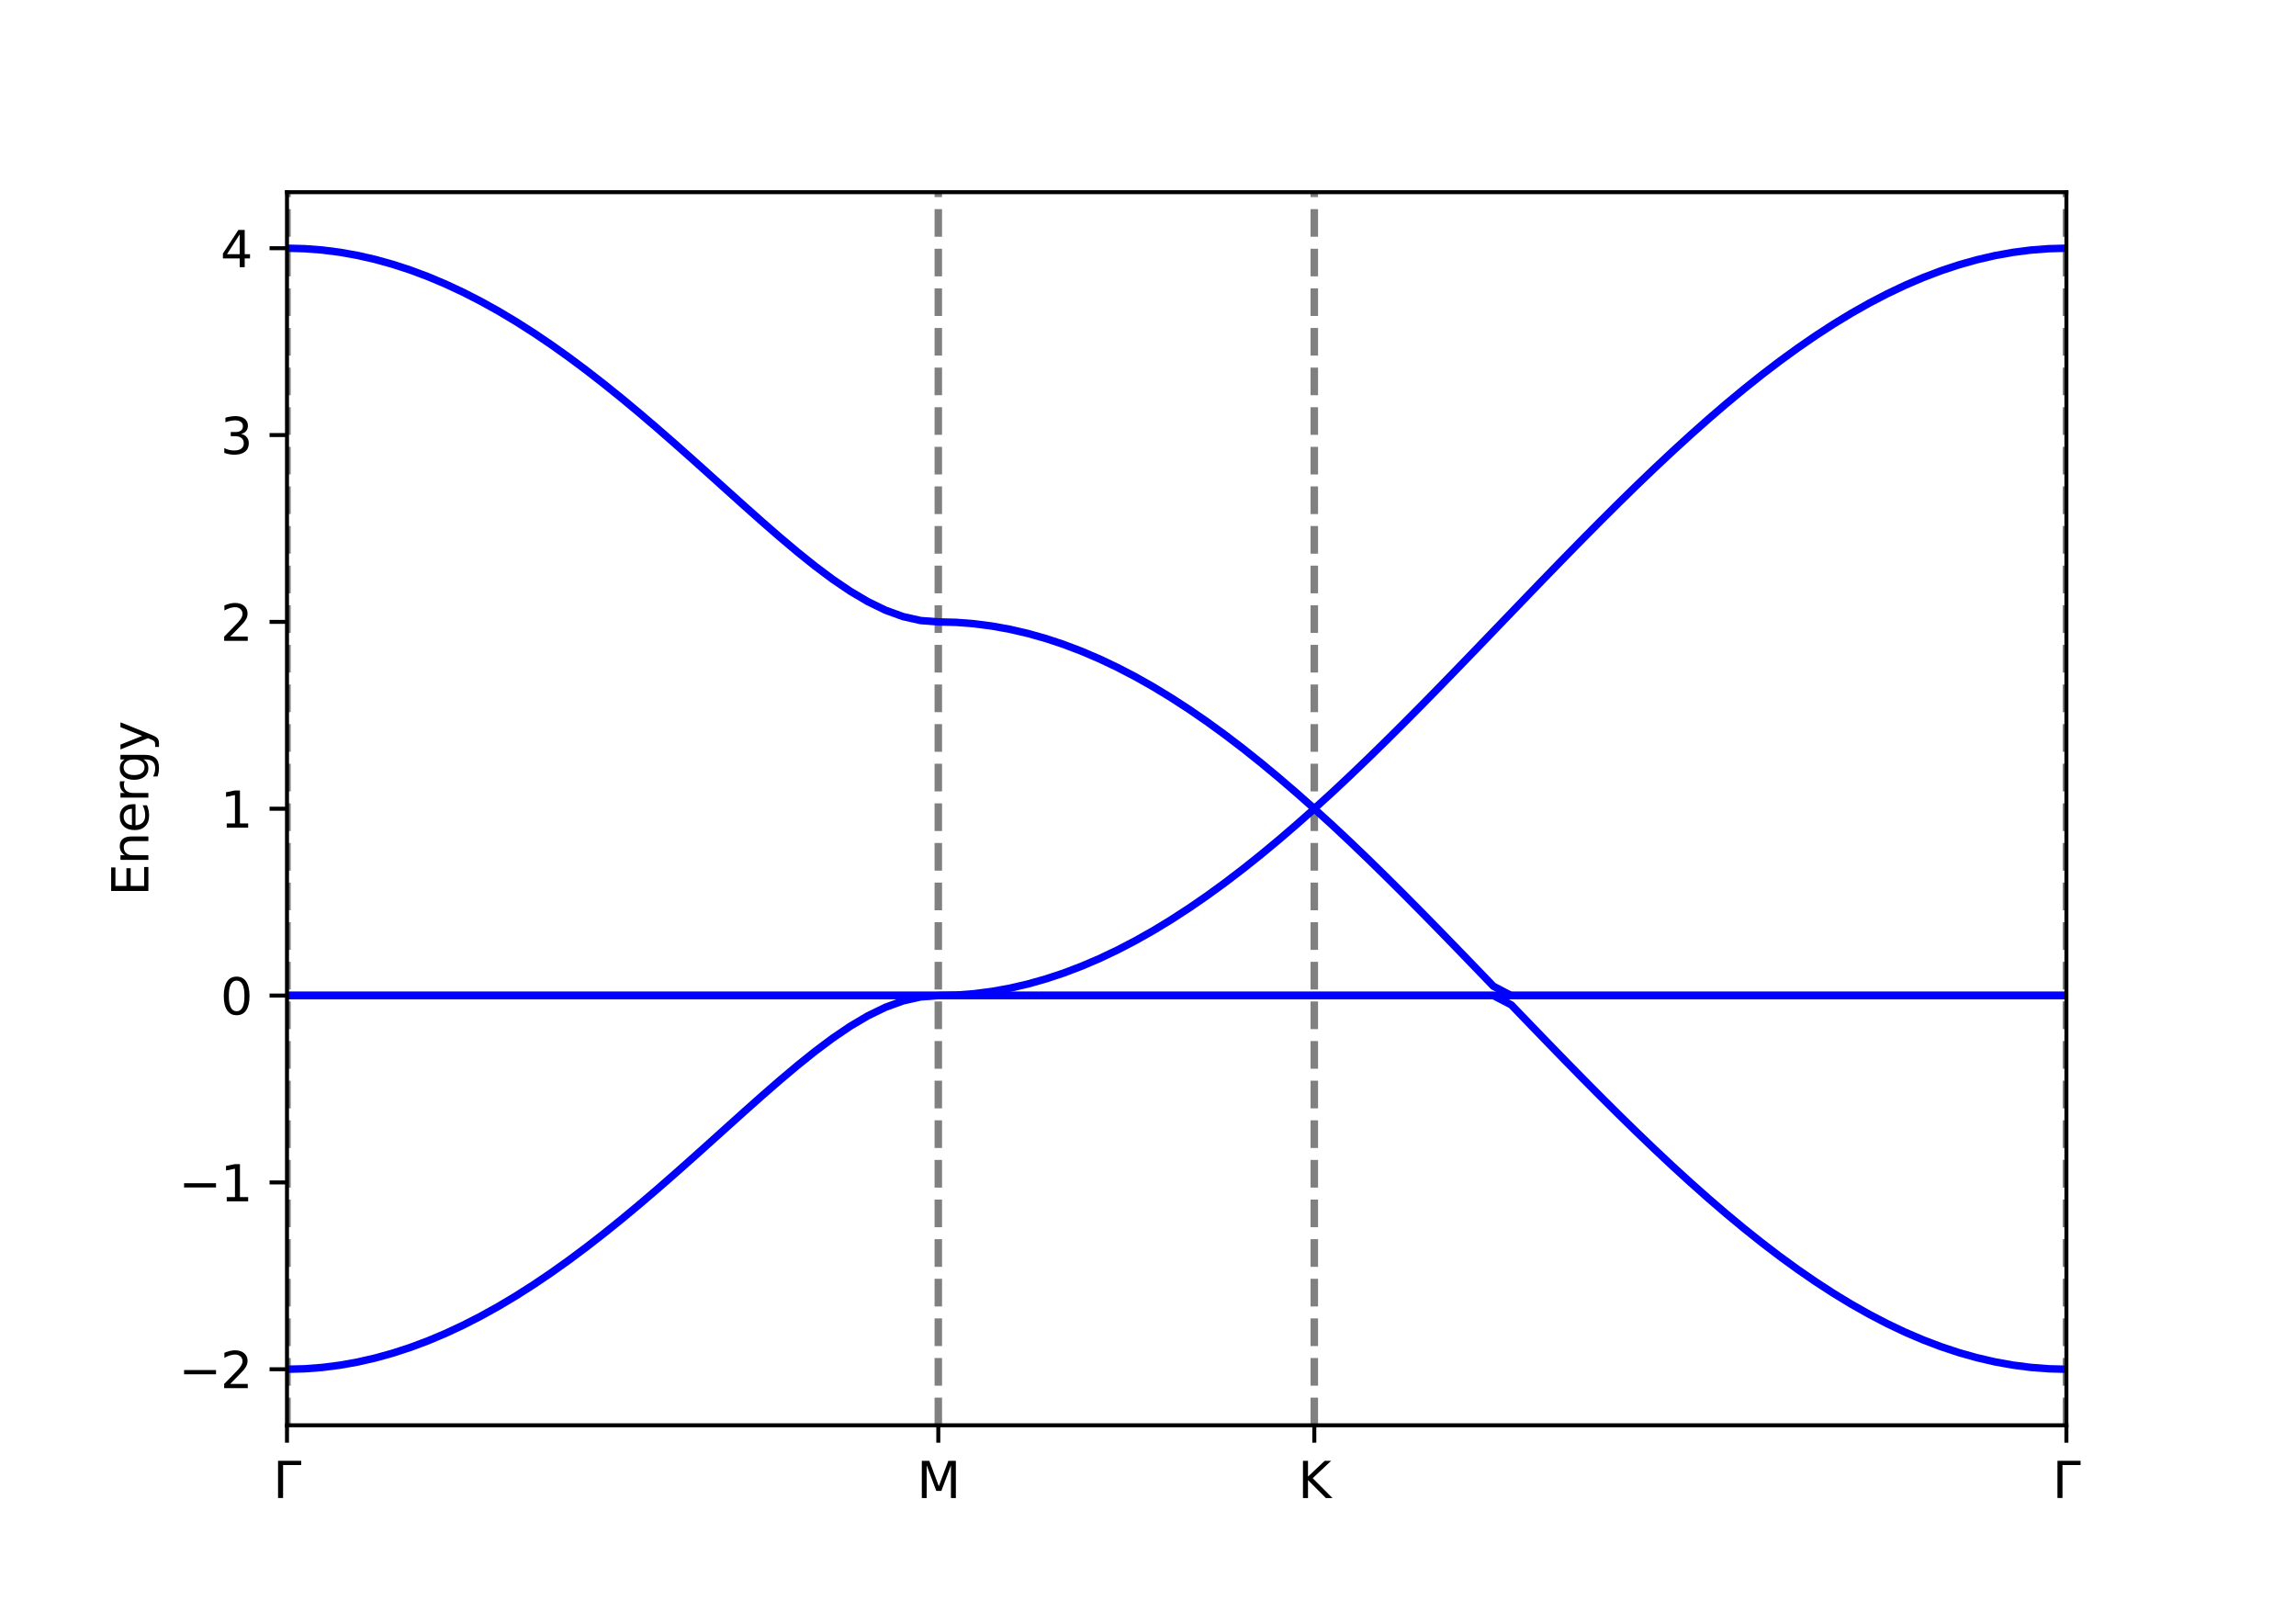 <?xml version="1.0" encoding="utf-8" standalone="no"?>
<!DOCTYPE svg PUBLIC "-//W3C//DTD SVG 1.1//EN"
  "http://www.w3.org/Graphics/SVG/1.1/DTD/svg11.dtd">
<svg xmlns:xlink="http://www.w3.org/1999/xlink" width="460.8pt" height="321.36pt" viewBox="0 0 460.8 321.36" xmlns="http://www.w3.org/2000/svg" version="1.1">
 <defs>
  <style type="text/css">*{stroke-linejoin: round; stroke-linecap: butt}</style>
 </defs>
 <g id="figure_1">
  <g id="patch_1">
   <path d="M 0 321.36 
L 460.8 321.36 
L 460.8 0 
L 0 0 
z
" style="fill: #ffffff"/>
  </g>
  <g id="axes_1">
   <g id="patch_2">
    <path d="M 57.6 286.01 
L 414.72 286.01 
L 414.72 38.563 
L 57.6 38.563 
z
" style="fill: #ffffff"/>
   </g>
   <g id="matplotlib.axis_1">
    <g id="xtick_1">
     <g id="line2d_1">
      <defs>
       <path id="m9a3e23bfa6" d="M 0 0 
L 0 3.5 
" style="stroke: #000000; stroke-width: 0.8"/>
      </defs>
      <g>
       <use xlink:href="#m9a3e23bfa6" x="57.6" y="286.01" style="stroke: #000000; stroke-width: 0.8"/>
      </g>
     </g>
     <g id="text_1">
      <!-- ${\Gamma}$ -->
      <g transform="translate(54.8 300.609) scale(0.1 -0.1)">
       <defs>
        <path id="DejaVuSans-393" d="M 628 0 
L 628 4666 
L 3531 4666 
L 3531 4134 
L 1259 4134 
L 1259 0 
L 628 0 
z
" transform="scale(0.016)"/>
       </defs>
       <use xlink:href="#DejaVuSans-393" transform="translate(0 0.094)"/>
      </g>
     </g>
    </g>
    <g id="xtick_2">
     <g id="line2d_2">
      <g>
       <use xlink:href="#m9a3e23bfa6" x="188.315" y="286.01" style="stroke: #000000; stroke-width: 0.8"/>
      </g>
     </g>
     <g id="text_2">
      <!-- M -->
      <g transform="translate(184.001 300.609) scale(0.1 -0.1)">
       <defs>
        <path id="DejaVuSans-4d" d="M 628 4666 
L 1569 4666 
L 2759 1491 
L 3956 4666 
L 4897 4666 
L 4897 0 
L 4281 0 
L 4281 4097 
L 3078 897 
L 2444 897 
L 1241 4097 
L 1241 0 
L 628 0 
L 628 4666 
z
" transform="scale(0.016)"/>
       </defs>
       <use xlink:href="#DejaVuSans-4d"/>
      </g>
     </g>
    </g>
    <g id="xtick_3">
     <g id="line2d_3">
      <g>
       <use xlink:href="#m9a3e23bfa6" x="263.776" y="286.01" style="stroke: #000000; stroke-width: 0.8"/>
      </g>
     </g>
     <g id="text_3">
      <!-- K -->
      <g transform="translate(260.497 300.609) scale(0.1 -0.1)">
       <defs>
        <path id="DejaVuSans-4b" d="M 628 4666 
L 1259 4666 
L 1259 2694 
L 3353 4666 
L 4166 4666 
L 1850 2491 
L 4331 0 
L 3500 0 
L 1259 2247 
L 1259 0 
L 628 0 
L 628 4666 
z
" transform="scale(0.016)"/>
       </defs>
       <use xlink:href="#DejaVuSans-4b"/>
      </g>
     </g>
    </g>
    <g id="xtick_4">
     <g id="line2d_4">
      <g>
       <use xlink:href="#m9a3e23bfa6" x="414.72" y="286.01" style="stroke: #000000; stroke-width: 0.8"/>
      </g>
     </g>
     <g id="text_4">
      <!-- ${\Gamma}$ -->
      <g transform="translate(411.92 300.609) scale(0.1 -0.1)">
       <use xlink:href="#DejaVuSans-393" transform="translate(0 0.094)"/>
      </g>
     </g>
    </g>
   </g>
   <g id="matplotlib.axis_2">
    <g id="ytick_1">
     <g id="line2d_5">
      <defs>
       <path id="m6b1fe622d9" d="M 0 0 
L -3.5 0 
" style="stroke: #000000; stroke-width: 0.8"/>
      </defs>
      <g>
       <use xlink:href="#m6b1fe622d9" x="57.6" y="274.763" style="stroke: #000000; stroke-width: 0.8"/>
      </g>
     </g>
     <g id="text_5">
      <!-- −2 -->
      <g transform="translate(35.858 278.562) scale(0.1 -0.1)">
       <defs>
        <path id="DejaVuSans-2212" d="M 678 2272 
L 4684 2272 
L 4684 1741 
L 678 1741 
L 678 2272 
z
" transform="scale(0.016)"/>
        <path id="DejaVuSans-32" d="M 1228 531 
L 3431 531 
L 3431 0 
L 469 0 
L 469 531 
Q 828 903 1448 1529 
Q 2069 2156 2228 2338 
Q 2531 2678 2651 2914 
Q 2772 3150 2772 3378 
Q 2772 3750 2511 3984 
Q 2250 4219 1831 4219 
Q 1534 4219 1204 4116 
Q 875 4013 500 3803 
L 500 4441 
Q 881 4594 1212 4672 
Q 1544 4750 1819 4750 
Q 2544 4750 2975 4387 
Q 3406 4025 3406 3419 
Q 3406 3131 3298 2873 
Q 3191 2616 2906 2266 
Q 2828 2175 2409 1742 
Q 1991 1309 1228 531 
z
" transform="scale(0.016)"/>
       </defs>
       <use xlink:href="#DejaVuSans-2212"/>
       <use xlink:href="#DejaVuSans-32" x="83.789"/>
      </g>
     </g>
    </g>
    <g id="ytick_2">
     <g id="line2d_6">
      <g>
       <use xlink:href="#m6b1fe622d9" x="57.6" y="237.271" style="stroke: #000000; stroke-width: 0.8"/>
      </g>
     </g>
     <g id="text_6">
      <!-- −1 -->
      <g transform="translate(35.858 241.07) scale(0.1 -0.1)">
       <defs>
        <path id="DejaVuSans-31" d="M 794 531 
L 1825 531 
L 1825 4091 
L 703 3866 
L 703 4441 
L 1819 4666 
L 2450 4666 
L 2450 531 
L 3481 531 
L 3481 0 
L 794 0 
L 794 531 
z
" transform="scale(0.016)"/>
       </defs>
       <use xlink:href="#DejaVuSans-2212"/>
       <use xlink:href="#DejaVuSans-31" x="83.789"/>
      </g>
     </g>
    </g>
    <g id="ytick_3">
     <g id="line2d_7">
      <g>
       <use xlink:href="#m6b1fe622d9" x="57.6" y="199.779" style="stroke: #000000; stroke-width: 0.8"/>
      </g>
     </g>
     <g id="text_7">
      <!-- 0 -->
      <g transform="translate(44.237 203.578) scale(0.1 -0.1)">
       <defs>
        <path id="DejaVuSans-30" d="M 2034 4250 
Q 1547 4250 1301 3770 
Q 1056 3291 1056 2328 
Q 1056 1369 1301 889 
Q 1547 409 2034 409 
Q 2525 409 2770 889 
Q 3016 1369 3016 2328 
Q 3016 3291 2770 3770 
Q 2525 4250 2034 4250 
z
M 2034 4750 
Q 2819 4750 3233 4129 
Q 3647 3509 3647 2328 
Q 3647 1150 3233 529 
Q 2819 -91 2034 -91 
Q 1250 -91 836 529 
Q 422 1150 422 2328 
Q 422 3509 836 4129 
Q 1250 4750 2034 4750 
z
" transform="scale(0.016)"/>
       </defs>
       <use xlink:href="#DejaVuSans-30"/>
      </g>
     </g>
    </g>
    <g id="ytick_4">
     <g id="line2d_8">
      <g>
       <use xlink:href="#m6b1fe622d9" x="57.6" y="162.287" style="stroke: #000000; stroke-width: 0.8"/>
      </g>
     </g>
     <g id="text_8">
      <!-- 1 -->
      <g transform="translate(44.237 166.086) scale(0.1 -0.1)">
       <use xlink:href="#DejaVuSans-31"/>
      </g>
     </g>
    </g>
    <g id="ytick_5">
     <g id="line2d_9">
      <g>
       <use xlink:href="#m6b1fe622d9" x="57.6" y="124.795" style="stroke: #000000; stroke-width: 0.8"/>
      </g>
     </g>
     <g id="text_9">
      <!-- 2 -->
      <g transform="translate(44.237 128.594) scale(0.1 -0.1)">
       <use xlink:href="#DejaVuSans-32"/>
      </g>
     </g>
    </g>
    <g id="ytick_6">
     <g id="line2d_10">
      <g>
       <use xlink:href="#m6b1fe622d9" x="57.6" y="87.303" style="stroke: #000000; stroke-width: 0.8"/>
      </g>
     </g>
     <g id="text_10">
      <!-- 3 -->
      <g transform="translate(44.237 91.102) scale(0.1 -0.1)">
       <defs>
        <path id="DejaVuSans-33" d="M 2597 2516 
Q 3050 2419 3304 2112 
Q 3559 1806 3559 1356 
Q 3559 666 3084 287 
Q 2609 -91 1734 -91 
Q 1441 -91 1130 -33 
Q 819 25 488 141 
L 488 750 
Q 750 597 1062 519 
Q 1375 441 1716 441 
Q 2309 441 2620 675 
Q 2931 909 2931 1356 
Q 2931 1769 2642 2001 
Q 2353 2234 1838 2234 
L 1294 2234 
L 1294 2753 
L 1863 2753 
Q 2328 2753 2575 2939 
Q 2822 3125 2822 3475 
Q 2822 3834 2567 4026 
Q 2313 4219 1838 4219 
Q 1578 4219 1281 4162 
Q 984 4106 628 3988 
L 628 4550 
Q 988 4650 1302 4700 
Q 1616 4750 1894 4750 
Q 2613 4750 3031 4423 
Q 3450 4097 3450 3541 
Q 3450 3153 3228 2886 
Q 3006 2619 2597 2516 
z
" transform="scale(0.016)"/>
       </defs>
       <use xlink:href="#DejaVuSans-33"/>
      </g>
     </g>
    </g>
    <g id="ytick_7">
     <g id="line2d_11">
      <g>
       <use xlink:href="#m6b1fe622d9" x="57.6" y="49.811" style="stroke: #000000; stroke-width: 0.8"/>
      </g>
     </g>
     <g id="text_11">
      <!-- 4 -->
      <g transform="translate(44.237 53.61) scale(0.1 -0.1)">
       <defs>
        <path id="DejaVuSans-34" d="M 2419 4116 
L 825 1625 
L 2419 1625 
L 2419 4116 
z
M 2253 4666 
L 3047 4666 
L 3047 1625 
L 3713 1625 
L 3713 1100 
L 3047 1100 
L 3047 0 
L 2419 0 
L 2419 1100 
L 313 1100 
L 313 1709 
L 2253 4666 
z
" transform="scale(0.016)"/>
       </defs>
       <use xlink:href="#DejaVuSans-34"/>
      </g>
     </g>
    </g>
    <g id="text_12">
     <!-- Energy -->
     <g transform="translate(29.778 179.793) rotate(-90) scale(0.1 -0.1)">
      <defs>
       <path id="DejaVuSans-45" d="M 628 4666 
L 3578 4666 
L 3578 4134 
L 1259 4134 
L 1259 2753 
L 3481 2753 
L 3481 2222 
L 1259 2222 
L 1259 531 
L 3634 531 
L 3634 0 
L 628 0 
L 628 4666 
z
" transform="scale(0.016)"/>
       <path id="DejaVuSans-6e" d="M 3513 2113 
L 3513 0 
L 2938 0 
L 2938 2094 
Q 2938 2591 2744 2837 
Q 2550 3084 2163 3084 
Q 1697 3084 1428 2787 
Q 1159 2491 1159 1978 
L 1159 0 
L 581 0 
L 581 3500 
L 1159 3500 
L 1159 2956 
Q 1366 3272 1645 3428 
Q 1925 3584 2291 3584 
Q 2894 3584 3203 3211 
Q 3513 2838 3513 2113 
z
" transform="scale(0.016)"/>
       <path id="DejaVuSans-65" d="M 3597 1894 
L 3597 1613 
L 953 1613 
Q 991 1019 1311 708 
Q 1631 397 2203 397 
Q 2534 397 2845 478 
Q 3156 559 3463 722 
L 3463 178 
Q 3153 47 2828 -22 
Q 2503 -91 2169 -91 
Q 1331 -91 842 396 
Q 353 884 353 1716 
Q 353 2575 817 3079 
Q 1281 3584 2069 3584 
Q 2775 3584 3186 3129 
Q 3597 2675 3597 1894 
z
M 3022 2063 
Q 3016 2534 2758 2815 
Q 2500 3097 2075 3097 
Q 1594 3097 1305 2825 
Q 1016 2553 972 2059 
L 3022 2063 
z
" transform="scale(0.016)"/>
       <path id="DejaVuSans-72" d="M 2631 2963 
Q 2534 3019 2420 3045 
Q 2306 3072 2169 3072 
Q 1681 3072 1420 2755 
Q 1159 2438 1159 1844 
L 1159 0 
L 581 0 
L 581 3500 
L 1159 3500 
L 1159 2956 
Q 1341 3275 1631 3429 
Q 1922 3584 2338 3584 
Q 2397 3584 2469 3576 
Q 2541 3569 2628 3553 
L 2631 2963 
z
" transform="scale(0.016)"/>
       <path id="DejaVuSans-67" d="M 2906 1791 
Q 2906 2416 2648 2759 
Q 2391 3103 1925 3103 
Q 1463 3103 1205 2759 
Q 947 2416 947 1791 
Q 947 1169 1205 825 
Q 1463 481 1925 481 
Q 2391 481 2648 825 
Q 2906 1169 2906 1791 
z
M 3481 434 
Q 3481 -459 3084 -895 
Q 2688 -1331 1869 -1331 
Q 1566 -1331 1297 -1286 
Q 1028 -1241 775 -1147 
L 775 -588 
Q 1028 -725 1275 -790 
Q 1522 -856 1778 -856 
Q 2344 -856 2625 -561 
Q 2906 -266 2906 331 
L 2906 616 
Q 2728 306 2450 153 
Q 2172 0 1784 0 
Q 1141 0 747 490 
Q 353 981 353 1791 
Q 353 2603 747 3093 
Q 1141 3584 1784 3584 
Q 2172 3584 2450 3431 
Q 2728 3278 2906 2969 
L 2906 3500 
L 3481 3500 
L 3481 434 
z
" transform="scale(0.016)"/>
       <path id="DejaVuSans-79" d="M 2059 -325 
Q 1816 -950 1584 -1140 
Q 1353 -1331 966 -1331 
L 506 -1331 
L 506 -850 
L 844 -850 
Q 1081 -850 1212 -737 
Q 1344 -625 1503 -206 
L 1606 56 
L 191 3500 
L 800 3500 
L 1894 763 
L 2988 3500 
L 3597 3500 
L 2059 -325 
z
" transform="scale(0.016)"/>
      </defs>
      <use xlink:href="#DejaVuSans-45"/>
      <use xlink:href="#DejaVuSans-6e" x="63.184"/>
      <use xlink:href="#DejaVuSans-65" x="126.562"/>
      <use xlink:href="#DejaVuSans-72" x="188.086"/>
      <use xlink:href="#DejaVuSans-67" x="227.449"/>
      <use xlink:href="#DejaVuSans-79" x="290.926"/>
     </g>
    </g>
   </g>
   <g id="line2d_12">
    <path d="M 57.6 286.01 
L 57.6 38.563 
" clip-path="url(#paf6ac30f46)" style="fill: none; stroke-dasharray: 5.55,2.4; stroke-dashoffset: 0; stroke: #808080; stroke-width: 1.5"/>
   </g>
   <g id="line2d_13">
    <path d="M 188.315 286.01 
L 188.315 38.563 
" clip-path="url(#paf6ac30f46)" style="fill: none; stroke-dasharray: 5.55,2.4; stroke-dashoffset: 0; stroke: #808080; stroke-width: 1.5"/>
   </g>
   <g id="line2d_14">
    <path d="M 263.776 286.01 
L 263.776 38.563 
" clip-path="url(#paf6ac30f46)" style="fill: none; stroke-dasharray: 5.55,2.4; stroke-dashoffset: 0; stroke: #808080; stroke-width: 1.5"/>
   </g>
   <g id="line2d_15">
    <path d="M 414.72 286.01 
L 414.72 38.563 
" clip-path="url(#paf6ac30f46)" style="fill: none; stroke-dasharray: 5.55,2.4; stroke-dashoffset: 0; stroke: #808080; stroke-width: 1.5"/>
   </g>
   <g id="line2d_16">
    <path d="M 57.6 274.763 
L 61.133 274.673 
L 64.666 274.403 
L 68.199 273.953 
L 71.731 273.326 
L 75.264 272.522 
L 78.797 271.543 
L 82.33 270.392 
L 85.863 269.071 
L 89.396 267.584 
L 92.928 265.935 
L 96.461 264.128 
L 99.994 262.168 
L 103.527 260.06 
L 107.06 257.81 
L 110.593 255.425 
L 114.125 252.911 
L 117.658 250.278 
L 121.191 247.533 
L 124.724 244.686 
L 128.257 241.748 
L 131.79 238.731 
L 135.322 235.648 
L 138.855 232.514 
L 142.388 229.346 
L 145.921 226.164 
L 149.454 222.99 
L 152.987 219.85 
L 156.519 216.775 
L 160.052 213.801 
L 163.585 210.968 
L 167.118 208.326 
L 170.651 205.931 
L 174.184 203.842 
L 177.716 202.125 
L 181.249 200.842 
L 184.782 200.048 
L 188.315 199.779 
L 191.908 199.779 
L 195.502 199.779 
L 199.095 199.779 
L 202.688 199.779 
L 206.282 199.779 
L 209.875 199.779 
L 213.469 199.779 
L 217.062 199.779 
L 220.655 199.779 
L 224.249 199.779 
L 227.842 199.779 
L 231.435 199.779 
L 235.029 199.779 
L 238.622 199.779 
L 242.216 199.779 
L 245.809 199.779 
L 249.402 199.779 
L 252.996 199.779 
L 256.589 199.779 
L 260.182 199.779 
L 263.776 199.779 
L 267.37 199.779 
L 270.964 199.779 
L 274.558 199.779 
L 278.151 199.779 
L 281.745 199.779 
L 285.339 199.779 
L 288.933 199.779 
L 292.527 199.779 
L 296.121 199.779 
L 299.715 199.779 
L 303.309 201.642 
L 306.903 205.377 
L 310.497 209.097 
L 314.091 212.794 
L 317.684 216.459 
L 321.278 220.083 
L 324.872 223.656 
L 328.466 227.169 
L 332.06 230.615 
L 335.654 233.984 
L 339.248 237.267 
L 342.842 240.458 
L 346.436 243.547 
L 350.03 246.528 
L 353.624 249.392 
L 357.217 252.133 
L 360.811 254.744 
L 364.405 257.218 
L 367.999 259.55 
L 371.593 261.732 
L 375.187 263.761 
L 378.781 265.63 
L 382.375 267.336 
L 385.969 268.874 
L 389.563 270.24 
L 393.157 271.431 
L 396.75 272.444 
L 400.344 273.276 
L 403.938 273.925 
L 407.532 274.39 
L 411.126 274.67 
L 414.72 274.763 
" clip-path="url(#paf6ac30f46)" style="fill: none; stroke: #0000ff; stroke-width: 1.5; stroke-linecap: square"/>
   </g>
   <g id="line2d_17">
    <path d="M 57.6 199.779 
L 61.133 199.779 
L 64.666 199.779 
L 68.199 199.779 
L 71.731 199.779 
L 75.264 199.779 
L 78.797 199.779 
L 82.33 199.779 
L 85.863 199.779 
L 89.396 199.779 
L 92.928 199.779 
L 96.461 199.779 
L 99.994 199.779 
L 103.527 199.779 
L 107.06 199.779 
L 110.593 199.779 
L 114.125 199.779 
L 117.658 199.779 
L 121.191 199.779 
L 124.724 199.779 
L 128.257 199.779 
L 131.79 199.779 
L 135.322 199.779 
L 138.855 199.779 
L 142.388 199.779 
L 145.921 199.779 
L 149.454 199.779 
L 152.987 199.779 
L 156.519 199.779 
L 160.052 199.779 
L 163.585 199.779 
L 167.118 199.779 
L 170.651 199.779 
L 174.184 199.779 
L 177.716 199.779 
L 181.249 199.779 
L 184.782 199.779 
L 188.315 199.779 
L 191.908 199.779 
L 195.502 199.779 
L 199.095 199.779 
L 202.688 199.779 
L 206.282 199.779 
L 209.875 199.779 
L 213.469 199.779 
L 217.062 199.779 
L 220.655 199.779 
L 224.249 199.779 
L 227.842 199.779 
L 231.435 199.779 
L 235.029 199.779 
L 238.622 199.779 
L 242.216 199.779 
L 245.809 199.779 
L 249.402 199.779 
L 252.996 199.779 
L 256.589 199.779 
L 260.182 199.779 
L 263.776 199.779 
L 267.37 199.779 
L 270.964 199.779 
L 274.558 199.779 
L 278.151 199.779 
L 281.745 199.779 
L 285.339 199.779 
L 288.933 199.779 
L 292.527 199.779 
L 296.121 199.779 
L 299.715 199.779 
L 303.309 199.779 
L 306.903 199.779 
L 310.497 199.779 
L 314.091 199.779 
L 317.684 199.779 
L 321.278 199.779 
L 324.872 199.779 
L 328.466 199.779 
L 332.06 199.779 
L 335.654 199.779 
L 339.248 199.779 
L 342.842 199.779 
L 346.436 199.779 
L 350.03 199.779 
L 353.624 199.779 
L 357.217 199.779 
L 360.811 199.779 
L 364.405 199.779 
L 367.999 199.779 
L 371.593 199.779 
L 375.187 199.779 
L 378.781 199.779 
L 382.375 199.779 
L 385.969 199.779 
L 389.563 199.779 
L 393.157 199.779 
L 396.75 199.779 
L 400.344 199.779 
L 403.938 199.779 
L 407.532 199.779 
L 411.126 199.779 
L 414.72 199.779 
" clip-path="url(#paf6ac30f46)" style="fill: none; stroke: #0000ff; stroke-width: 1.5; stroke-linecap: square"/>
   </g>
   <g id="line2d_18">
    <path d="M 57.6 199.779 
L 61.133 199.779 
L 64.666 199.779 
L 68.199 199.779 
L 71.731 199.779 
L 75.264 199.779 
L 78.797 199.779 
L 82.33 199.779 
L 85.863 199.779 
L 89.396 199.779 
L 92.928 199.779 
L 96.461 199.779 
L 99.994 199.779 
L 103.527 199.779 
L 107.06 199.779 
L 110.593 199.779 
L 114.125 199.779 
L 117.658 199.779 
L 121.191 199.779 
L 124.724 199.779 
L 128.257 199.779 
L 131.79 199.779 
L 135.322 199.779 
L 138.855 199.779 
L 142.388 199.779 
L 145.921 199.779 
L 149.454 199.779 
L 152.987 199.779 
L 156.519 199.779 
L 160.052 199.779 
L 163.585 199.779 
L 167.118 199.779 
L 170.651 199.779 
L 174.184 199.779 
L 177.716 199.779 
L 181.249 199.779 
L 184.782 199.779 
L 188.315 199.779 
L 191.908 199.779 
L 195.502 199.779 
L 199.095 199.779 
L 202.688 199.779 
L 206.282 199.779 
L 209.875 199.779 
L 213.469 199.779 
L 217.062 199.779 
L 220.655 199.779 
L 224.249 199.779 
L 227.842 199.779 
L 231.435 199.779 
L 235.029 199.779 
L 238.622 199.779 
L 242.216 199.779 
L 245.809 199.779 
L 249.402 199.779 
L 252.996 199.779 
L 256.589 199.779 
L 260.182 199.779 
L 263.776 199.779 
L 267.37 199.779 
L 270.964 199.779 
L 274.558 199.779 
L 278.151 199.779 
L 281.745 199.779 
L 285.339 199.779 
L 288.933 199.779 
L 292.527 199.779 
L 296.121 199.779 
L 299.715 199.779 
L 303.309 199.779 
L 306.903 199.779 
L 310.497 199.779 
L 314.091 199.779 
L 317.684 199.779 
L 321.278 199.779 
L 324.872 199.779 
L 328.466 199.779 
L 332.06 199.779 
L 335.654 199.779 
L 339.248 199.779 
L 342.842 199.779 
L 346.436 199.779 
L 350.03 199.779 
L 353.624 199.779 
L 357.217 199.779 
L 360.811 199.779 
L 364.405 199.779 
L 367.999 199.779 
L 371.593 199.779 
L 375.187 199.779 
L 378.781 199.779 
L 382.375 199.779 
L 385.969 199.779 
L 389.563 199.779 
L 393.157 199.779 
L 396.75 199.779 
L 400.344 199.779 
L 403.938 199.779 
L 407.532 199.779 
L 411.126 199.779 
L 414.72 199.779 
" clip-path="url(#paf6ac30f46)" style="fill: none; stroke: #0000ff; stroke-width: 1.5; stroke-linecap: square"/>
   </g>
   <g id="line2d_19">
    <path d="M 57.6 199.779 
L 61.133 199.779 
L 64.666 199.779 
L 68.199 199.779 
L 71.731 199.779 
L 75.264 199.779 
L 78.797 199.779 
L 82.33 199.779 
L 85.863 199.779 
L 89.396 199.779 
L 92.928 199.779 
L 96.461 199.779 
L 99.994 199.779 
L 103.527 199.779 
L 107.06 199.779 
L 110.593 199.779 
L 114.125 199.779 
L 117.658 199.779 
L 121.191 199.779 
L 124.724 199.779 
L 128.257 199.779 
L 131.79 199.779 
L 135.322 199.779 
L 138.855 199.779 
L 142.388 199.779 
L 145.921 199.779 
L 149.454 199.779 
L 152.987 199.779 
L 156.519 199.779 
L 160.052 199.779 
L 163.585 199.779 
L 167.118 199.779 
L 170.651 199.779 
L 174.184 199.779 
L 177.716 199.779 
L 181.249 199.779 
L 184.782 199.779 
L 188.315 199.779 
L 191.908 199.779 
L 195.502 199.779 
L 199.095 199.779 
L 202.688 199.779 
L 206.282 199.779 
L 209.875 199.779 
L 213.469 199.779 
L 217.062 199.779 
L 220.655 199.779 
L 224.249 199.779 
L 227.842 199.779 
L 231.435 199.779 
L 235.029 199.779 
L 238.622 199.779 
L 242.216 199.779 
L 245.809 199.779 
L 249.402 199.779 
L 252.996 199.779 
L 256.589 199.779 
L 260.182 199.779 
L 263.776 199.779 
L 267.37 199.779 
L 270.964 199.779 
L 274.558 199.779 
L 278.151 199.779 
L 281.745 199.779 
L 285.339 199.779 
L 288.933 199.779 
L 292.527 199.779 
L 296.121 199.779 
L 299.715 199.779 
L 303.309 199.779 
L 306.903 199.779 
L 310.497 199.779 
L 314.091 199.779 
L 317.684 199.779 
L 321.278 199.779 
L 324.872 199.779 
L 328.466 199.779 
L 332.06 199.779 
L 335.654 199.779 
L 339.248 199.779 
L 342.842 199.779 
L 346.436 199.779 
L 350.03 199.779 
L 353.624 199.779 
L 357.217 199.779 
L 360.811 199.779 
L 364.405 199.779 
L 367.999 199.779 
L 371.593 199.779 
L 375.187 199.779 
L 378.781 199.779 
L 382.375 199.779 
L 385.969 199.779 
L 389.563 199.779 
L 393.157 199.779 
L 396.75 199.779 
L 400.344 199.779 
L 403.938 199.779 
L 407.532 199.779 
L 411.126 199.779 
L 414.72 199.779 
" clip-path="url(#paf6ac30f46)" style="fill: none; stroke: #0000ff; stroke-width: 1.5; stroke-linecap: square"/>
   </g>
   <g id="line2d_20">
    <path d="M 57.6 199.779 
L 61.133 199.779 
L 64.666 199.779 
L 68.199 199.779 
L 71.731 199.779 
L 75.264 199.779 
L 78.797 199.779 
L 82.33 199.779 
L 85.863 199.779 
L 89.396 199.779 
L 92.928 199.779 
L 96.461 199.779 
L 99.994 199.779 
L 103.527 199.779 
L 107.06 199.779 
L 110.593 199.779 
L 114.125 199.779 
L 117.658 199.779 
L 121.191 199.779 
L 124.724 199.779 
L 128.257 199.779 
L 131.79 199.779 
L 135.322 199.779 
L 138.855 199.779 
L 142.388 199.779 
L 145.921 199.779 
L 149.454 199.779 
L 152.987 199.779 
L 156.519 199.779 
L 160.052 199.779 
L 163.585 199.779 
L 167.118 199.779 
L 170.651 199.779 
L 174.184 199.779 
L 177.716 199.779 
L 181.249 199.779 
L 184.782 199.779 
L 188.315 199.779 
L 191.908 199.686 
L 195.502 199.406 
L 199.095 198.941 
L 202.688 198.292 
L 206.282 197.461 
L 209.875 196.448 
L 213.469 195.258 
L 217.062 193.892 
L 220.655 192.355 
L 224.249 190.649 
L 227.842 188.78 
L 231.435 186.752 
L 235.029 184.57 
L 238.622 182.239 
L 242.216 179.766 
L 245.809 177.156 
L 249.402 174.415 
L 252.996 171.552 
L 256.589 168.572 
L 260.182 165.483 
L 263.776 162.3 
L 267.37 165.563 
L 270.964 168.932 
L 274.558 172.377 
L 278.151 175.891 
L 281.745 179.463 
L 285.339 183.087 
L 288.933 186.752 
L 292.527 190.449 
L 296.121 194.169 
L 299.715 197.903 
L 303.309 199.779 
L 306.903 199.779 
L 310.497 199.779 
L 314.091 199.779 
L 317.684 199.779 
L 321.278 199.779 
L 324.872 199.779 
L 328.466 199.779 
L 332.06 199.779 
L 335.654 199.779 
L 339.248 199.779 
L 342.842 199.779 
L 346.436 199.779 
L 350.03 199.779 
L 353.624 199.779 
L 357.217 199.779 
L 360.811 199.779 
L 364.405 199.779 
L 367.999 199.779 
L 371.593 199.779 
L 375.187 199.779 
L 378.781 199.779 
L 382.375 199.779 
L 385.969 199.779 
L 389.563 199.779 
L 393.157 199.779 
L 396.75 199.779 
L 400.344 199.779 
L 403.938 199.779 
L 407.532 199.779 
L 411.126 199.779 
L 414.72 199.779 
" clip-path="url(#paf6ac30f46)" style="fill: none; stroke: #0000ff; stroke-width: 1.5; stroke-linecap: square"/>
   </g>
   <g id="line2d_21">
    <path d="M 57.6 49.811 
L 61.133 49.901 
L 64.666 50.171 
L 68.199 50.62 
L 71.731 51.248 
L 75.264 52.052 
L 78.797 53.031 
L 82.33 54.182 
L 85.863 55.503 
L 89.396 56.99 
L 92.928 58.639 
L 96.461 60.446 
L 99.994 62.406 
L 103.527 64.514 
L 107.06 66.764 
L 110.593 69.149 
L 114.125 71.662 
L 117.658 74.296 
L 121.191 77.041 
L 124.724 79.888 
L 128.257 82.826 
L 131.79 85.843 
L 135.322 88.926 
L 138.855 92.06 
L 142.388 95.228 
L 145.921 98.41 
L 149.454 101.584 
L 152.987 104.723 
L 156.519 107.798 
L 160.052 110.773 
L 163.585 113.605 
L 167.118 116.247 
L 170.651 118.643 
L 174.184 120.732 
L 177.716 122.449 
L 181.249 123.731 
L 184.782 124.526 
L 188.315 124.795 
L 191.908 124.888 
L 195.502 125.167 
L 199.095 125.632 
L 202.688 126.281 
L 206.282 127.113 
L 209.875 128.125 
L 213.469 129.316 
L 217.062 130.682 
L 220.655 132.219 
L 224.249 133.924 
L 227.842 135.793 
L 231.435 137.822 
L 235.029 140.004 
L 238.622 142.334 
L 242.216 144.808 
L 245.809 147.418 
L 249.402 150.158 
L 252.996 153.022 
L 256.589 156.002 
L 260.182 159.09 
L 263.776 162.273 
L 267.37 159.01 
L 270.964 155.642 
L 274.558 152.196 
L 278.151 148.683 
L 281.745 145.11 
L 285.339 141.487 
L 288.933 137.822 
L 292.527 134.125 
L 296.121 130.405 
L 299.715 126.67 
L 303.309 122.931 
L 306.903 119.197 
L 310.497 115.476 
L 314.091 111.779 
L 317.684 108.114 
L 321.278 104.491 
L 324.872 100.918 
L 328.466 97.404 
L 332.06 93.959 
L 335.654 90.59 
L 339.248 87.306 
L 342.842 84.116 
L 346.436 81.026 
L 350.03 78.046 
L 353.624 75.181 
L 357.217 72.44 
L 360.811 69.83 
L 364.405 67.355 
L 367.999 65.024 
L 371.593 62.841 
L 375.187 60.813 
L 378.781 58.943 
L 382.375 57.237 
L 385.969 55.699 
L 389.563 54.333 
L 393.157 53.142 
L 396.75 52.13 
L 400.344 51.298 
L 403.938 50.648 
L 407.532 50.183 
L 411.126 49.904 
L 414.72 49.811 
" clip-path="url(#paf6ac30f46)" style="fill: none; stroke: #0000ff; stroke-width: 1.5; stroke-linecap: square"/>
   </g>
   <g id="patch_3">
    <path d="M 57.6 286.01 
L 57.6 38.563 
" style="fill: none; stroke: #000000; stroke-width: 0.8; stroke-linejoin: miter; stroke-linecap: square"/>
   </g>
   <g id="patch_4">
    <path d="M 414.72 286.01 
L 414.72 38.563 
" style="fill: none; stroke: #000000; stroke-width: 0.8; stroke-linejoin: miter; stroke-linecap: square"/>
   </g>
   <g id="patch_5">
    <path d="M 57.6 286.01 
L 414.72 286.01 
" style="fill: none; stroke: #000000; stroke-width: 0.8; stroke-linejoin: miter; stroke-linecap: square"/>
   </g>
   <g id="patch_6">
    <path d="M 57.6 38.563 
L 414.72 38.563 
" style="fill: none; stroke: #000000; stroke-width: 0.8; stroke-linejoin: miter; stroke-linecap: square"/>
   </g>
  </g>
 </g>
 <defs>
  <clipPath id="paf6ac30f46">
   <rect x="57.6" y="38.563" width="357.12" height="247.447"/>
  </clipPath>
 </defs>
</svg>
